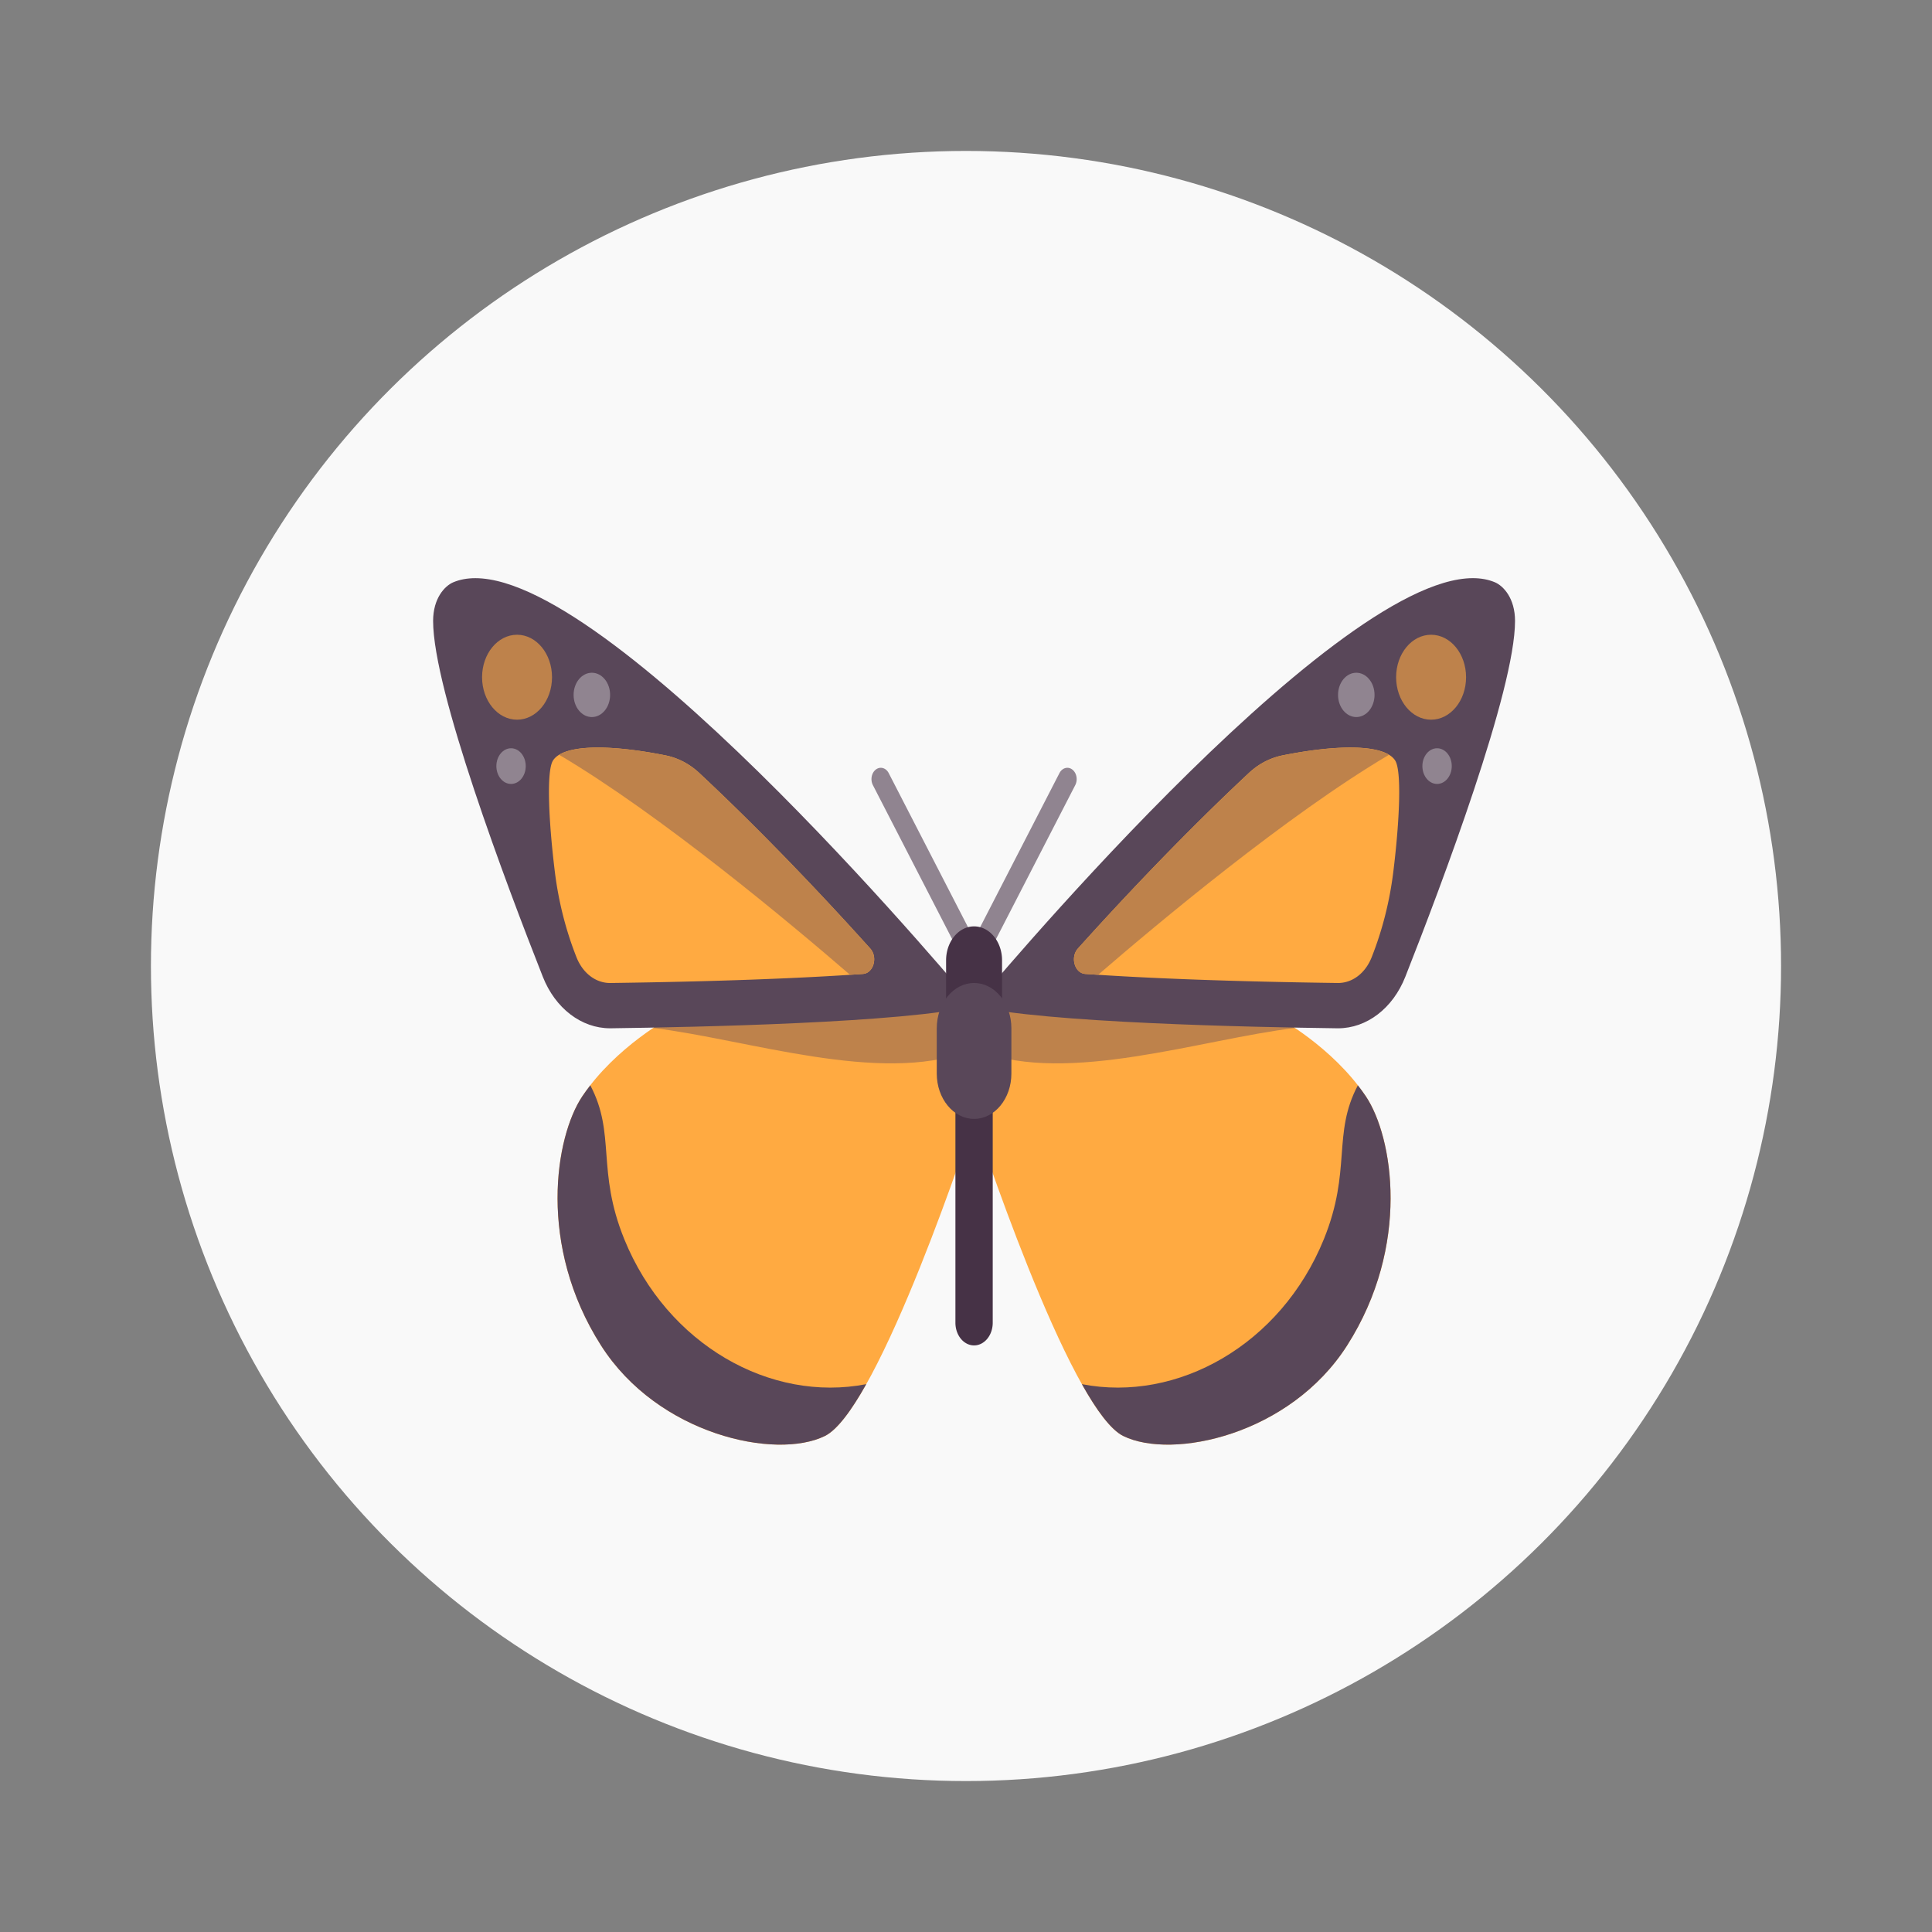 <svg xmlns="http://www.w3.org/2000/svg" width="64" height="64" image-rendering="optimizeSpeed"><rect width="100%" height="100%" fill="#808080" stroke="none"/><circle cx="-32" cy="32" r="27" fill="#f9f9f9" transform="rotate(-90)"/><g transform="matrix(.07 0 0 .085 47.064 -3.81)"><path fill="#ffaa41" d="m-216.35 437.3-138.48 3.862s-26.169 11.532-41.931 30.897c-12.874 15.816-21.333 58.115 8.828 97.103 27.007 34.911 82.759 44.69 105.93 35.31 25.876-10.473 70.621-123.58 70.621-123.58z"/><path fill="#be824b" d="m-214.38 454.53-1.963-17.231-138.48 3.862s-3.384 1.502-8.414 4.288c44.426 4.43 107.35 22.117 148.86 9.081z"/><path fill="#594759" d="M-447.42 270.15c-3.789 0-7.267.512-10.399 1.594-4.068 1.408-9.562 6.254-9.562 15.081 0 26.873 34.464 102.23 51.916 138.66 5.886 12.29 18.236 20.085 31.839 20.085l.386-.002c39.686-.431 139.02-2.113 171.86-8.68 0 .001-167.73-166.74-236.04-166.74z"/><path fill="#ffaa41" d="M-383.62 427.92c-6.847 0-12.946-3.853-15.916-10.057l-.072-.149a116.7 116.7 0 0 1-10.157-33.103c-2.994-19.975-4.004-39.335-.898-43.373 5.103-6.635 28.043-6.187 53.258-2.029 5.798.956 11.29 3.252 15.948 6.835 27.488 21.148 55.873 45.468 80.948 68.438 3.719 3.406 1.553 9.622-3.481 9.913-30.479 1.766-71.61 3.004-119.63 3.525"/><circle cx="-427.66" cy="308.75" r="16.552" fill="#be824b"/><g fill="#908490" transform="translate(-467.38 182.99)"><circle cx="75.123" cy="132.65" r="8.636"/><circle cx="36.887" cy="160.4" r="6.952"/></g><path fill="#594759" d="M-376.9 527.78c-13.277-26.87-3.913-41.025-16.099-59.976-1.299 1.376-2.568 2.783-3.763 4.252-12.874 15.816-21.333 58.115 8.828 97.103 27.007 34.911 82.759 44.69 105.93 35.31 5.82-2.356 12.595-9.928 19.599-20.211-45.233 7.254-94.164-15.329-114.5-56.478z"/><path fill="#be824b" d="M-341.46 346.04c-4.658-3.583-10.15-5.879-15.948-6.835-21.899-3.612-42.046-4.409-50.319-.214 48.129 23.41 109.62 65.795 137.63 85.727 2.036-.109 4.152-.213 6.102-.327 5.035-.291 7.2-6.506 3.481-9.913-25.073-22.969-53.459-47.29-80.947-68.438z"/><path fill="#ffaa41" d="m-206.41 437.3 138.48 3.862s26.169 11.532 41.931 30.897c12.874 15.816 21.333 58.115-8.828 97.103-27.007 34.911-82.759 44.69-105.93 35.31-25.876-10.473-70.621-123.58-70.621-123.58z"/><path fill="#be824b" d="m-208.38 454.53 1.963-17.231 138.48 3.862s3.384 1.502 8.414 4.288c-44.426 4.43-107.35 22.117-148.86 9.081z"/><path fill="#594759" d="M-211.38 436.89c32.833 6.567 132.17 8.248 171.86 8.68l.386.002c13.603 0 25.953-7.795 31.839-20.085 17.452-36.435 51.916-111.79 51.916-138.67 0-8.828-5.494-13.674-9.564-15.081-3.132-1.082-6.61-1.594-10.399-1.594-68.305 0-236.04 166.74-236.04 166.74z"/><path fill="#ffaa41" d="M-158.76 424.39c-5.035-.291-7.2-6.507-3.481-9.913 25.074-22.97 53.46-47.292 80.948-68.438 4.658-3.583 10.151-5.879 15.948-6.835 25.215-4.158 48.154-4.606 53.258 2.029 3.106 4.039 2.095 23.399-.898 43.373a116.7 116.7 0 0 1-10.157 33.103l-.072.149c-2.97 6.204-9.069 10.057-15.916 10.057-48.022-.522-89.153-1.76-119.63-3.525"/><circle cx="4.897" cy="308.75" r="16.552" fill="#be824b"/><g fill="#908490" transform="translate(-467.38 182.99)"><circle cx="436.88" cy="132.65" r="8.636"/><circle cx="475.11" cy="160.4" r="6.952"/></g><path fill="#594759" d="M-45.862 527.78c13.277-26.87 3.913-41.025 16.099-59.976 1.299 1.376 2.568 2.783 3.763 4.252 12.874 15.816 21.333 58.115-8.828 97.103-27.007 34.911-82.759 44.69-105.93 35.31-5.82-2.356-12.595-9.928-19.599-20.211 45.233 7.254 94.164-15.329 114.5-56.478z"/><path fill="#be824b" d="M-81.297 346.04c4.658-3.583 10.15-5.879 15.948-6.835 21.899-3.612 42.046-4.409 50.319-.214-48.129 23.41-109.62 65.795-137.63 85.727-2.036-.109-4.152-.213-6.102-.327-5.035-.291-7.2-6.506-3.481-9.913 25.073-22.969 53.459-47.29 80.947-68.438z"/><path fill="#908490" d="M-211.38 423.5a4.4 4.4 0 0 1-3.742-2.073l-44.138-70.621a4.41 4.41 0 0 1 1.405-6.082c2.051-1.289 4.793-.672 6.078 1.401l40.397 64.634 40.396-64.633c1.302-2.073 4.043-2.689 6.078-1.401a4.41 4.41 0 0 1 1.405 6.082l-44.138 70.621a4.4 4.4 0 0 1-3.741 2.072"/><path fill="#463246" d="M-211.38 569.16a8.826 8.826 0 0 1-8.828-8.828v-88.276a8.826 8.826 0 0 1 8.828-8.828 8.826 8.826 0 0 1 8.828 8.828v88.276a8.826 8.826 0 0 1-8.828 8.828m0-119.17c-7.31 0-13.241-5.927-13.241-13.241v-17.655c0-7.315 5.931-13.241 13.241-13.241s13.241 5.927 13.241 13.241v17.655c0 7.315-5.931 13.241-13.241 13.241"/><path fill="#594759" d="M-211.38 480.88c-9.751 0-17.655-7.904-17.655-17.655V445.57c0-9.751 7.904-17.655 17.655-17.655s17.655 7.904 17.655 17.655v17.655c0 9.751-7.904 17.655-17.655 17.655"/></g></svg>